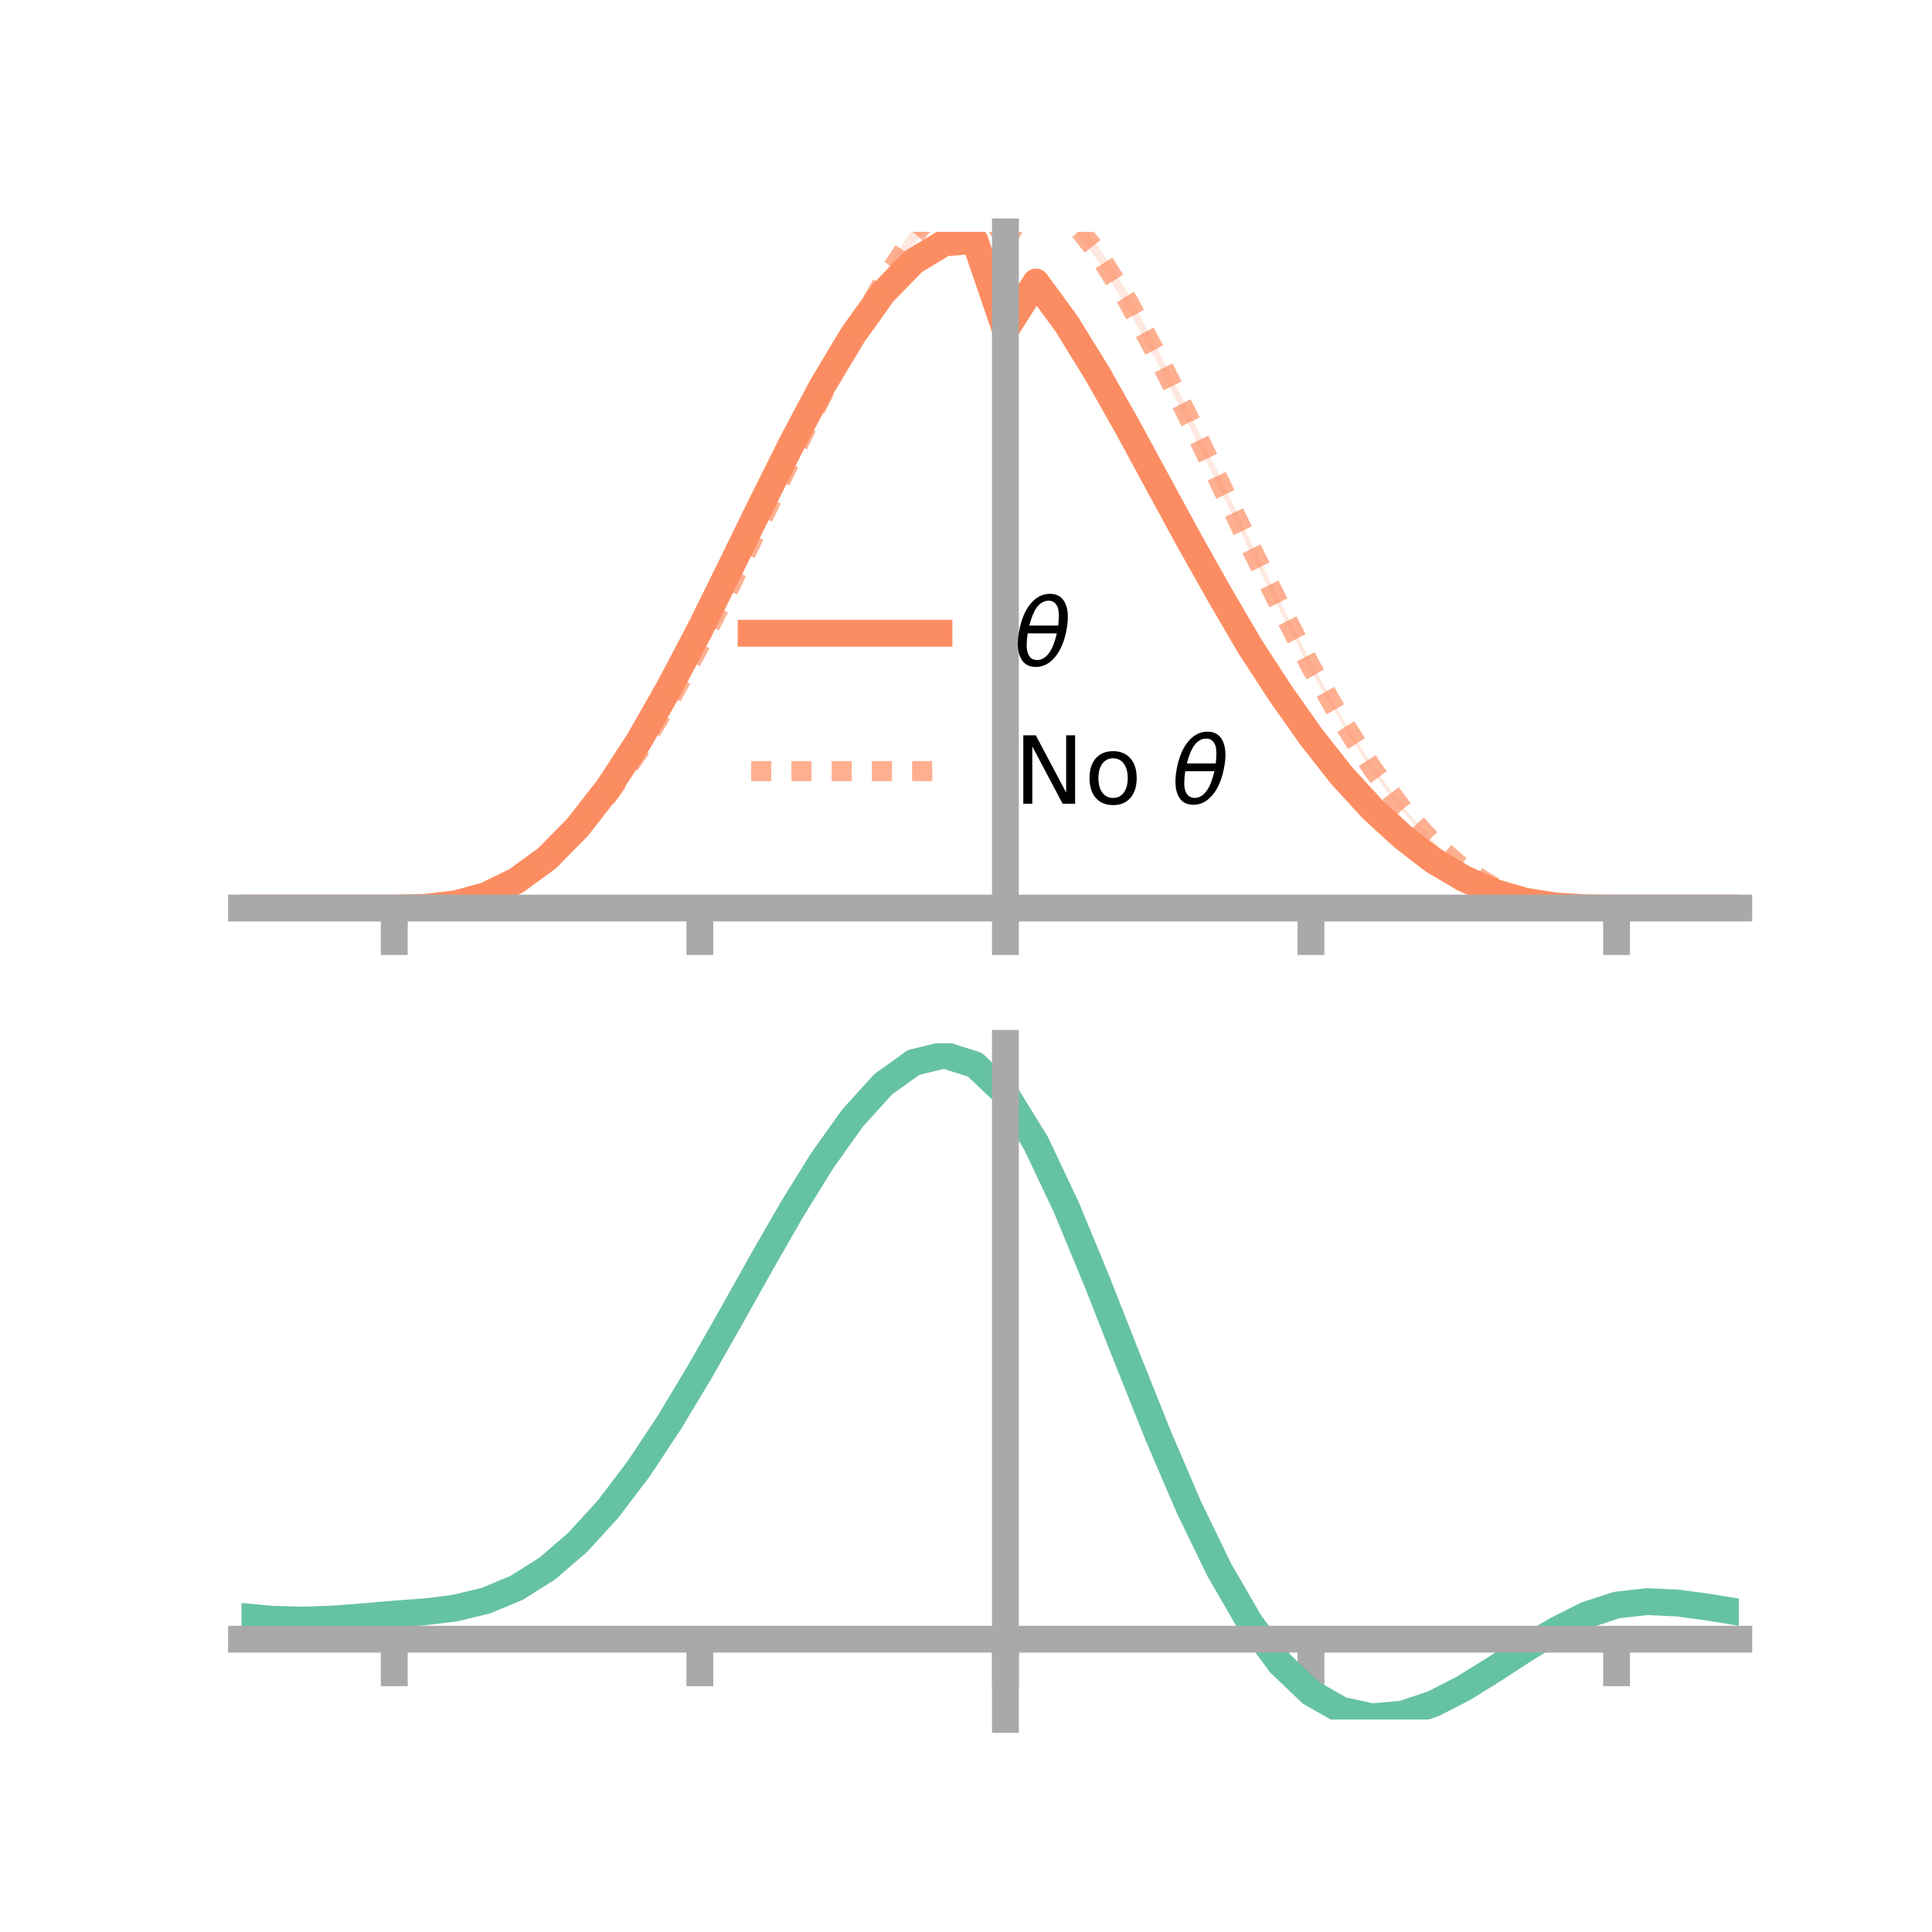 <?xml version="1.0" encoding="utf-8" standalone="no"?>
<!DOCTYPE svg PUBLIC "-//W3C//DTD SVG 1.1//EN"
  "http://www.w3.org/Graphics/SVG/1.1/DTD/svg11.dtd">
<!-- Created with matplotlib (https://matplotlib.org/) -->
<svg height="144pt" version="1.1" viewBox="0 0 144 144" width="144pt" xmlns="http://www.w3.org/2000/svg" xmlns:xlink="http://www.w3.org/1999/xlink">
 <defs>
  <style type="text/css">*{stroke-linecap:butt;stroke-linejoin:round;}</style>
 </defs>
 <g id="figure_1">
  <g id="patch_1">
   <path d="M 0 144 
L 144 144 
L 144 0 
L 0 0 
z
" style="fill:none;"/>
  </g>
  <g id="axes_1">
   <g id="patch_2">
    <path d="M 18 67.68 
L 129.6 67.68 
L 129.6 17.28 
L 18 17.28 
z
" style="fill:none;"/>
   </g>
   <g id="PolyCollection_1">
    <path clip-path="url(#p855708bd5f)" d="M 18 67.68 
L 18 67.68 
L 20.278 67.68 
L 22.555 67.68 
L 24.833 67.68 
L 27.11 67.68 
L 29.388 67.68 
L 31.665 67.622 
L 33.943 67.339 
L 36.22 66.69 
L 38.498 65.548 
L 40.776 63.846 
L 43.053 61.472 
L 45.331 58.49 
L 47.608 54.981 
L 49.886 50.896 
L 52.163 46.558 
L 54.441 41.885 
L 56.718 37.246 
L 58.996 32.576 
L 61.273 28.291 
L 63.551 24.47 
L 65.829 21.279 
L 68.106 18.81 
L 70.384 17.504 
L 72.661 17.28 
L 74.939 24.007 
L 77.216 20.437 
L 79.494 23.57 
L 81.771 27.325 
L 84.049 31.399 
L 86.327 35.641 
L 88.604 39.81 
L 90.882 43.929 
L 93.159 47.801 
L 95.437 51.39 
L 97.714 54.614 
L 99.992 57.576 
L 102.269 60.093 
L 104.547 62.213 
L 106.824 63.971 
L 109.102 65.378 
L 111.38 66.426 
L 113.657 67.129 
L 115.935 67.494 
L 118.212 67.654 
L 120.49 67.68 
L 122.767 67.68 
L 125.045 67.68 
L 127.322 67.68 
L 129.6 67.68 
L 129.6 67.68 
L 129.6 67.68 
L 127.322 67.68 
L 125.045 67.68 
L 122.767 67.68 
L 120.49 67.68 
L 118.212 67.674 
L 115.935 67.556 
L 113.657 67.199 
L 111.38 66.57 
L 109.102 65.575 
L 106.824 64.29 
L 104.547 62.537 
L 102.269 60.466 
L 99.992 58.029 
L 97.714 55.186 
L 95.437 51.959 
L 93.159 48.549 
L 90.882 44.629 
L 88.604 40.649 
L 86.327 36.456 
L 84.049 32.294 
L 81.771 28.317 
L 79.494 24.7 
L 77.216 21.605 
L 74.939 25.185 
L 72.661 18.57 
L 70.384 18.699 
L 68.106 20.15 
L 65.829 22.34 
L 63.551 25.519 
L 61.273 29.31 
L 58.996 33.592 
L 56.718 38.051 
L 54.441 42.747 
L 52.163 47.312 
L 49.886 51.608 
L 47.608 55.519 
L 45.331 58.977 
L 43.053 61.836 
L 40.776 64.095 
L 38.498 65.717 
L 36.22 66.802 
L 33.943 67.401 
L 31.665 67.64 
L 29.388 67.68 
L 27.11 67.68 
L 24.833 67.68 
L 22.555 67.68 
L 20.278 67.68 
L 18 67.68 
z
" style="fill:#fc8d62;fill-opacity:0.2;"/>
   </g>
   <g id="PolyCollection_2">
    <path clip-path="url(#p855708bd5f)" d="M 18 67.68 
L 18 67.68 
L 20.278 67.68 
L 22.555 67.68 
L 24.833 67.68 
L 27.11 67.68 
L 29.388 67.679 
L 31.665 67.618 
L 33.943 67.337 
L 36.22 66.704 
L 38.498 65.608 
L 40.776 63.931 
L 43.053 61.806 
L 45.331 59.015 
L 47.608 55.721 
L 49.886 51.962 
L 52.163 47.745 
L 54.441 43.241 
L 56.718 38.463 
L 58.996 33.583 
L 61.273 28.984 
L 63.551 24.491 
L 65.829 20.41 
L 68.106 16.915 
L 70.384 14.281 
L 72.661 12.653 
L 74.939 17.423 
L 77.216 13.09 
L 79.494 15.298 
L 81.771 18.215 
L 84.049 21.827 
L 86.327 26.106 
L 88.604 30.652 
L 90.882 35.406 
L 93.159 40.243 
L 95.437 44.896 
L 97.714 49.387 
L 99.992 53.421 
L 102.269 57.021 
L 104.547 60.116 
L 106.824 62.68 
L 109.102 64.655 
L 111.38 66.056 
L 113.657 66.981 
L 115.935 67.467 
L 118.212 67.656 
L 120.49 67.68 
L 122.767 67.68 
L 125.045 67.68 
L 127.322 67.68 
L 129.6 67.68 
L 129.6 67.68 
L 129.6 67.68 
L 127.322 67.68 
L 125.045 67.68 
L 122.767 67.68 
L 120.49 67.68 
L 118.212 67.675 
L 115.935 67.537 
L 113.657 67.088 
L 111.38 66.221 
L 109.102 64.894 
L 106.824 62.941 
L 104.547 60.516 
L 102.269 57.5 
L 99.992 53.905 
L 97.714 50.03 
L 95.437 45.585 
L 93.159 41.084 
L 90.882 36.398 
L 88.604 31.666 
L 86.327 27.153 
L 84.049 22.991 
L 81.771 19.364 
L 79.494 16.515 
L 77.216 14.482 
L 74.939 18.757 
L 72.661 14.006 
L 70.384 15.549 
L 68.106 18.221 
L 65.829 21.656 
L 63.551 25.581 
L 61.273 29.966 
L 58.996 34.675 
L 56.718 39.296 
L 54.441 44.027 
L 52.163 48.443 
L 49.886 52.54 
L 47.608 56.247 
L 45.331 59.45 
L 43.053 62.143 
L 40.776 64.241 
L 38.498 65.801 
L 36.22 66.805 
L 33.943 67.406 
L 31.665 67.64 
L 29.388 67.68 
L 27.11 67.68 
L 24.833 67.68 
L 22.555 67.68 
L 20.278 67.68 
L 18 67.68 
z
" style="fill:#fc8d62;fill-opacity:0.2;"/>
   </g>
   <g id="matplotlib.axis_1">
    <g id="xtick_1">
     <g id="line2d_1">
      <defs>
       <path d="M 0 0 
L 0 3.5 
" id="m9bb34c2391" style="stroke:#a9a9a9;stroke-width:2;"/>
      </defs>
      <g>
       <use style="fill:#a9a9a9;stroke:#a9a9a9;stroke-width:2;" x="29.388" xlink:href="#m9bb34c2391" y="67.68"/>
      </g>
     </g>
    </g>
    <g id="xtick_2">
     <g id="line2d_2">
      <g>
       <use style="fill:#a9a9a9;stroke:#a9a9a9;stroke-width:2;" x="52.163" xlink:href="#m9bb34c2391" y="67.68"/>
      </g>
     </g>
    </g>
    <g id="xtick_3">
     <g id="line2d_3">
      <g>
       <use style="fill:#a9a9a9;stroke:#a9a9a9;stroke-width:2;" x="74.939" xlink:href="#m9bb34c2391" y="67.68"/>
      </g>
     </g>
    </g>
    <g id="xtick_4">
     <g id="line2d_4">
      <g>
       <use style="fill:#a9a9a9;stroke:#a9a9a9;stroke-width:2;" x="97.714" xlink:href="#m9bb34c2391" y="67.68"/>
      </g>
     </g>
    </g>
    <g id="xtick_5">
     <g id="line2d_5">
      <g>
       <use style="fill:#a9a9a9;stroke:#a9a9a9;stroke-width:2;" x="120.49" xlink:href="#m9bb34c2391" y="67.68"/>
      </g>
     </g>
    </g>
   </g>
   <g id="matplotlib.axis_2"/>
   <g id="line2d_6">
    <path clip-path="url(#p855708bd5f)" d="M 18 67.68 
L 20.278 67.68 
L 22.555 67.68 
L 24.833 67.68 
L 27.11 67.68 
L 29.388 67.68 
L 31.665 67.631 
L 33.943 67.37 
L 36.22 66.746 
L 38.498 65.632 
L 40.776 63.971 
L 43.053 61.654 
L 45.331 58.733 
L 47.608 55.25 
L 49.886 51.252 
L 52.163 46.935 
L 54.441 42.316 
L 56.718 37.649 
L 58.996 33.084 
L 61.273 28.8 
L 63.551 24.995 
L 65.829 21.81 
L 68.106 19.48 
L 70.384 18.101 
L 72.661 17.925 
L 74.939 24.596 
L 77.216 21.021 
L 79.494 24.135 
L 81.771 27.821 
L 84.049 31.847 
L 86.327 36.048 
L 88.604 40.229 
L 90.882 44.279 
L 93.159 48.175 
L 95.437 51.674 
L 97.714 54.9 
L 99.992 57.803 
L 102.269 60.28 
L 104.547 62.375 
L 106.824 64.131 
L 109.102 65.476 
L 111.38 66.498 
L 113.657 67.164 
L 115.935 67.525 
L 118.212 67.664 
L 120.49 67.68 
L 122.767 67.68 
L 125.045 67.68 
L 127.322 67.68 
L 129.6 67.68 
" style="fill:none;stroke:#fc8d62;stroke-linecap:square;stroke-width:2;"/>
   </g>
   <g id="line2d_7">
    <path clip-path="url(#p855708bd5f)" d="M 18 67.68 
L 20.278 67.68 
L 22.555 67.68 
L 24.833 67.68 
L 27.11 67.68 
L 29.388 67.68 
L 31.665 67.629 
L 33.943 67.371 
L 36.22 66.754 
L 38.498 65.705 
L 40.776 64.086 
L 43.053 61.975 
L 45.331 59.233 
L 47.608 55.984 
L 49.886 52.251 
L 52.163 48.094 
L 54.441 43.634 
L 56.718 38.879 
L 58.996 34.129 
L 61.273 29.475 
L 63.551 25.036 
L 65.829 21.033 
L 68.106 17.568 
L 70.384 14.915 
L 72.661 13.33 
L 74.939 18.09 
L 77.216 13.786 
L 79.494 15.907 
L 81.771 18.789 
L 84.049 22.409 
L 86.327 26.63 
L 88.604 31.159 
L 90.882 35.902 
L 93.159 40.664 
L 95.437 45.241 
L 97.714 49.709 
L 99.992 53.663 
L 102.269 57.26 
L 104.547 60.316 
L 106.824 62.811 
L 109.102 64.774 
L 111.38 66.138 
L 113.657 67.034 
L 115.935 67.502 
L 118.212 67.665 
L 120.49 67.68 
L 122.767 67.68 
L 125.045 67.68 
L 127.322 67.68 
L 129.6 67.68 
" style="fill:none;stroke:#fc8d62;stroke-dasharray:1.5,1.5;stroke-dashoffset:0;stroke-opacity:0.7;stroke-width:1.5;"/>
   </g>
   <g id="patch_3">
    <path d="M 74.939 67.68 
L 74.939 17.28 
" style="fill:none;stroke:#a9a9a9;stroke-linecap:square;stroke-linejoin:miter;stroke-width:2;"/>
   </g>
   <g id="patch_4">
    <path d="M 129.6 67.68 
L 129.6 17.28 
" style="fill:none;"/>
   </g>
   <g id="patch_5">
    <path d="M 18 67.68 
L 129.6 67.68 
" style="fill:none;stroke:#a9a9a9;stroke-linecap:square;stroke-linejoin:miter;stroke-width:2;"/>
   </g>
   <g id="patch_6">
    <path d="M 18 17.28 
L 129.6 17.28 
" style="fill:none;"/>
   </g>
   <g id="legend_1">
    <g id="line2d_8">
     <path d="M 55.985 47.2 
L 69.985 47.2 
" style="fill:none;stroke:#fc8d62;stroke-linecap:square;stroke-width:2;"/>
    </g>
    <g id="line2d_9"/>
    <g id="text_1">
     <!-- $\theta$ -->
     <g transform="translate(75.585 49.65)scale(0.07 -0.07)">
      <defs>
       <path d="M 45.516 34.672 
L 14.453 34.672 
Q 12.359 20.062 14.5 13.875 
Q 17.188 6.25 24.469 6.25 
Q 31.781 6.25 37.359 13.922 
Q 42.234 20.656 45.516 34.672 
z
M 47.016 42.969 
Q 48.344 56.844 46.625 61.719 
Q 43.953 69.438 36.766 69.438 
Q 29.297 69.438 23.828 61.812 
Q 19.531 55.672 16.156 42.969 
z
M 38.188 76.766 
Q 49.906 76.766 54.594 66.406 
Q 59.281 56.109 55.719 37.844 
Q 52.203 19.625 43.453 9.281 
Q 34.766 -1.125 23.047 -1.125 
Q 11.281 -1.125 6.641 9.281 
Q 2 19.625 5.516 37.844 
Q 9.078 56.109 17.719 66.406 
Q 26.422 76.766 38.188 76.766 
z
" id="DejaVuSans-Oblique-952"/>
      </defs>
      <use transform="translate(0 0.234)" xlink:href="#DejaVuSans-Oblique-952"/>
     </g>
    </g>
    <g id="line2d_10">
     <path d="M 55.985 57.474 
L 69.985 57.474 
" style="fill:none;stroke:#fc8d62;stroke-dasharray:1.5,1.5;stroke-dashoffset:0;stroke-opacity:0.7;stroke-width:1.5;"/>
    </g>
    <g id="line2d_11"/>
    <g id="text_2">
     <!-- No $\theta$ -->
     <g transform="translate(75.585 59.924)scale(0.07 -0.07)">
      <defs>
       <path d="M 9.812 72.906 
L 23.094 72.906 
L 55.422 11.922 
L 55.422 72.906 
L 64.984 72.906 
L 64.984 0 
L 51.703 0 
L 19.391 60.984 
L 19.391 0 
L 9.812 0 
z
" id="DejaVuSans-78"/>
       <path d="M 30.609 48.391 
Q 23.391 48.391 19.188 42.75 
Q 14.984 37.109 14.984 27.297 
Q 14.984 17.484 19.156 11.844 
Q 23.344 6.203 30.609 6.203 
Q 37.797 6.203 41.984 11.859 
Q 46.188 17.531 46.188 27.297 
Q 46.188 37.016 41.984 42.703 
Q 37.797 48.391 30.609 48.391 
z
M 30.609 56 
Q 42.328 56 49.016 48.375 
Q 55.719 40.766 55.719 27.297 
Q 55.719 13.875 49.016 6.219 
Q 42.328 -1.422 30.609 -1.422 
Q 18.844 -1.422 12.172 6.219 
Q 5.516 13.875 5.516 27.297 
Q 5.516 40.766 12.172 48.375 
Q 18.844 56 30.609 56 
z
" id="DejaVuSans-111"/>
       <path id="DejaVuSans-32"/>
      </defs>
      <use transform="translate(0 0.234)" xlink:href="#DejaVuSans-78"/>
      <use transform="translate(74.805 0.234)" xlink:href="#DejaVuSans-111"/>
      <use transform="translate(135.986 0.234)" xlink:href="#DejaVuSans-32"/>
      <use transform="translate(167.773 0.234)" xlink:href="#DejaVuSans-Oblique-952"/>
     </g>
    </g>
   </g>
  </g>
  <g id="axes_2">
   <g id="patch_7">
    <path d="M 18 128.16 
L 129.6 128.16 
L 129.6 77.76 
L 18 77.76 
z
" style="fill:none;"/>
   </g>
   <g id="PolyCollection_3">
    <path clip-path="url(#p37f8532d50)" d="M 18 120.523 
L 18 120.444 
L 20.278 120.66 
L 22.555 120.722 
L 24.833 120.637 
L 27.11 120.453 
L 29.388 120.249 
L 31.665 120.075 
L 33.943 119.79 
L 36.22 119.232 
L 38.498 118.274 
L 40.776 116.825 
L 43.053 114.833 
L 45.331 112.288 
L 47.608 109.222 
L 49.886 105.704 
L 52.163 101.835 
L 54.441 97.744 
L 56.718 93.587 
L 58.996 89.538 
L 61.273 85.786 
L 63.551 82.529 
L 65.829 79.972 
L 68.106 78.317 
L 70.384 77.76 
L 72.661 78.492 
L 74.939 80.681 
L 77.216 84.419 
L 79.494 89.302 
L 81.771 94.884 
L 84.049 100.745 
L 86.327 106.521 
L 88.604 111.911 
L 90.882 116.681 
L 93.159 120.667 
L 95.437 123.772 
L 97.714 125.963 
L 99.992 127.268 
L 102.269 127.765 
L 104.547 127.566 
L 106.824 126.813 
L 109.102 125.659 
L 111.38 124.268 
L 113.657 122.805 
L 115.935 121.429 
L 118.212 120.294 
L 120.49 119.551 
L 122.767 119.295 
L 125.045 119.408 
L 127.322 119.726 
L 129.6 120.107 
L 129.6 120.211 
L 129.6 120.211 
L 127.322 119.854 
L 125.045 119.555 
L 122.767 119.453 
L 120.49 119.713 
L 118.212 120.466 
L 115.935 121.626 
L 113.657 123.043 
L 111.38 124.553 
L 109.102 125.987 
L 106.824 127.174 
L 104.547 127.95 
L 102.269 128.16 
L 99.992 127.674 
L 97.714 126.391 
L 95.437 124.247 
L 93.159 121.225 
L 90.882 117.355 
L 88.604 112.726 
L 86.327 107.493 
L 84.049 101.88 
L 81.771 96.178 
L 79.494 90.743 
L 77.216 85.985 
L 74.939 82.344 
L 72.661 80.217 
L 70.384 79.51 
L 68.106 80.051 
L 65.829 81.654 
L 63.551 84.122 
L 61.273 87.258 
L 58.996 90.864 
L 56.718 94.75 
L 54.441 98.732 
L 52.163 102.647 
L 49.886 106.346 
L 47.608 109.71 
L 45.331 112.646 
L 43.053 115.091 
L 40.776 117.018 
L 38.498 118.432 
L 36.22 119.373 
L 33.943 119.92 
L 31.665 120.195 
L 29.388 120.358 
L 27.11 120.546 
L 24.833 120.711 
L 22.555 120.783 
L 20.278 120.722 
L 18 120.523 
z
" style="fill:#66c2a5;fill-opacity:0.2;"/>
   </g>
   <g id="matplotlib.axis_3">
    <g id="xtick_6">
     <g id="line2d_12">
      <g>
       <use style="fill:#a9a9a9;stroke:#a9a9a9;stroke-width:2;" x="29.388" xlink:href="#m9bb34c2391" y="122.177"/>
      </g>
     </g>
    </g>
    <g id="xtick_7">
     <g id="line2d_13">
      <g>
       <use style="fill:#a9a9a9;stroke:#a9a9a9;stroke-width:2;" x="52.163" xlink:href="#m9bb34c2391" y="122.177"/>
      </g>
     </g>
    </g>
    <g id="xtick_8">
     <g id="line2d_14">
      <g>
       <use style="fill:#a9a9a9;stroke:#a9a9a9;stroke-width:2;" x="74.939" xlink:href="#m9bb34c2391" y="122.177"/>
      </g>
     </g>
    </g>
    <g id="xtick_9">
     <g id="line2d_15">
      <g>
       <use style="fill:#a9a9a9;stroke:#a9a9a9;stroke-width:2;" x="97.714" xlink:href="#m9bb34c2391" y="122.177"/>
      </g>
     </g>
    </g>
    <g id="xtick_10">
     <g id="line2d_16">
      <g>
       <use style="fill:#a9a9a9;stroke:#a9a9a9;stroke-width:2;" x="120.49" xlink:href="#m9bb34c2391" y="122.177"/>
      </g>
     </g>
    </g>
   </g>
   <g id="matplotlib.axis_4"/>
   <g id="line2d_17">
    <path clip-path="url(#p37f8532d50)" d="M 18 120.483 
L 20.278 120.691 
L 22.555 120.752 
L 24.833 120.674 
L 27.11 120.499 
L 29.388 120.303 
L 31.665 120.135 
L 33.943 119.855 
L 36.22 119.302 
L 38.498 118.353 
L 40.776 116.922 
L 43.053 114.962 
L 45.331 112.467 
L 47.608 109.466 
L 49.886 106.025 
L 52.163 102.241 
L 54.441 98.238 
L 56.718 94.168 
L 58.996 90.201 
L 61.273 86.522 
L 63.551 83.326 
L 65.829 80.813 
L 68.106 79.184 
L 70.384 78.635 
L 72.661 79.355 
L 74.939 81.513 
L 77.216 85.202 
L 79.494 90.022 
L 81.771 95.531 
L 84.049 101.312 
L 86.327 107.007 
L 88.604 112.319 
L 90.882 117.018 
L 93.159 120.946 
L 95.437 124.01 
L 97.714 126.177 
L 99.992 127.471 
L 102.269 127.962 
L 104.547 127.758 
L 106.824 126.993 
L 109.102 125.823 
L 111.38 124.411 
L 113.657 122.924 
L 115.935 121.528 
L 118.212 120.38 
L 120.49 119.632 
L 122.767 119.374 
L 125.045 119.481 
L 127.322 119.79 
L 129.6 120.159 
" style="fill:none;stroke:#66c2a5;stroke-linecap:square;stroke-width:2;"/>
   </g>
   <g id="patch_8">
    <path d="M 74.939 128.16 
L 74.939 77.76 
" style="fill:none;stroke:#a9a9a9;stroke-linecap:square;stroke-linejoin:miter;stroke-width:2;"/>
   </g>
   <g id="patch_9">
    <path d="M 129.6 128.16 
L 129.6 77.76 
" style="fill:none;"/>
   </g>
   <g id="patch_10">
    <path d="M 18 122.177 
L 129.6 122.177 
" style="fill:none;stroke:#a9a9a9;stroke-linecap:square;stroke-linejoin:miter;stroke-width:2;"/>
   </g>
   <g id="patch_11">
    <path d="M 18 77.76 
L 129.6 77.76 
" style="fill:none;"/>
   </g>
  </g>
 </g>
 <defs>
  <clipPath id="p855708bd5f">
   <rect height="50.4" width="111.6" x="18" y="17.28"/>
  </clipPath>
  <clipPath id="p37f8532d50">
   <rect height="50.4" width="111.6" x="18" y="77.76"/>
  </clipPath>
 </defs>
</svg>
